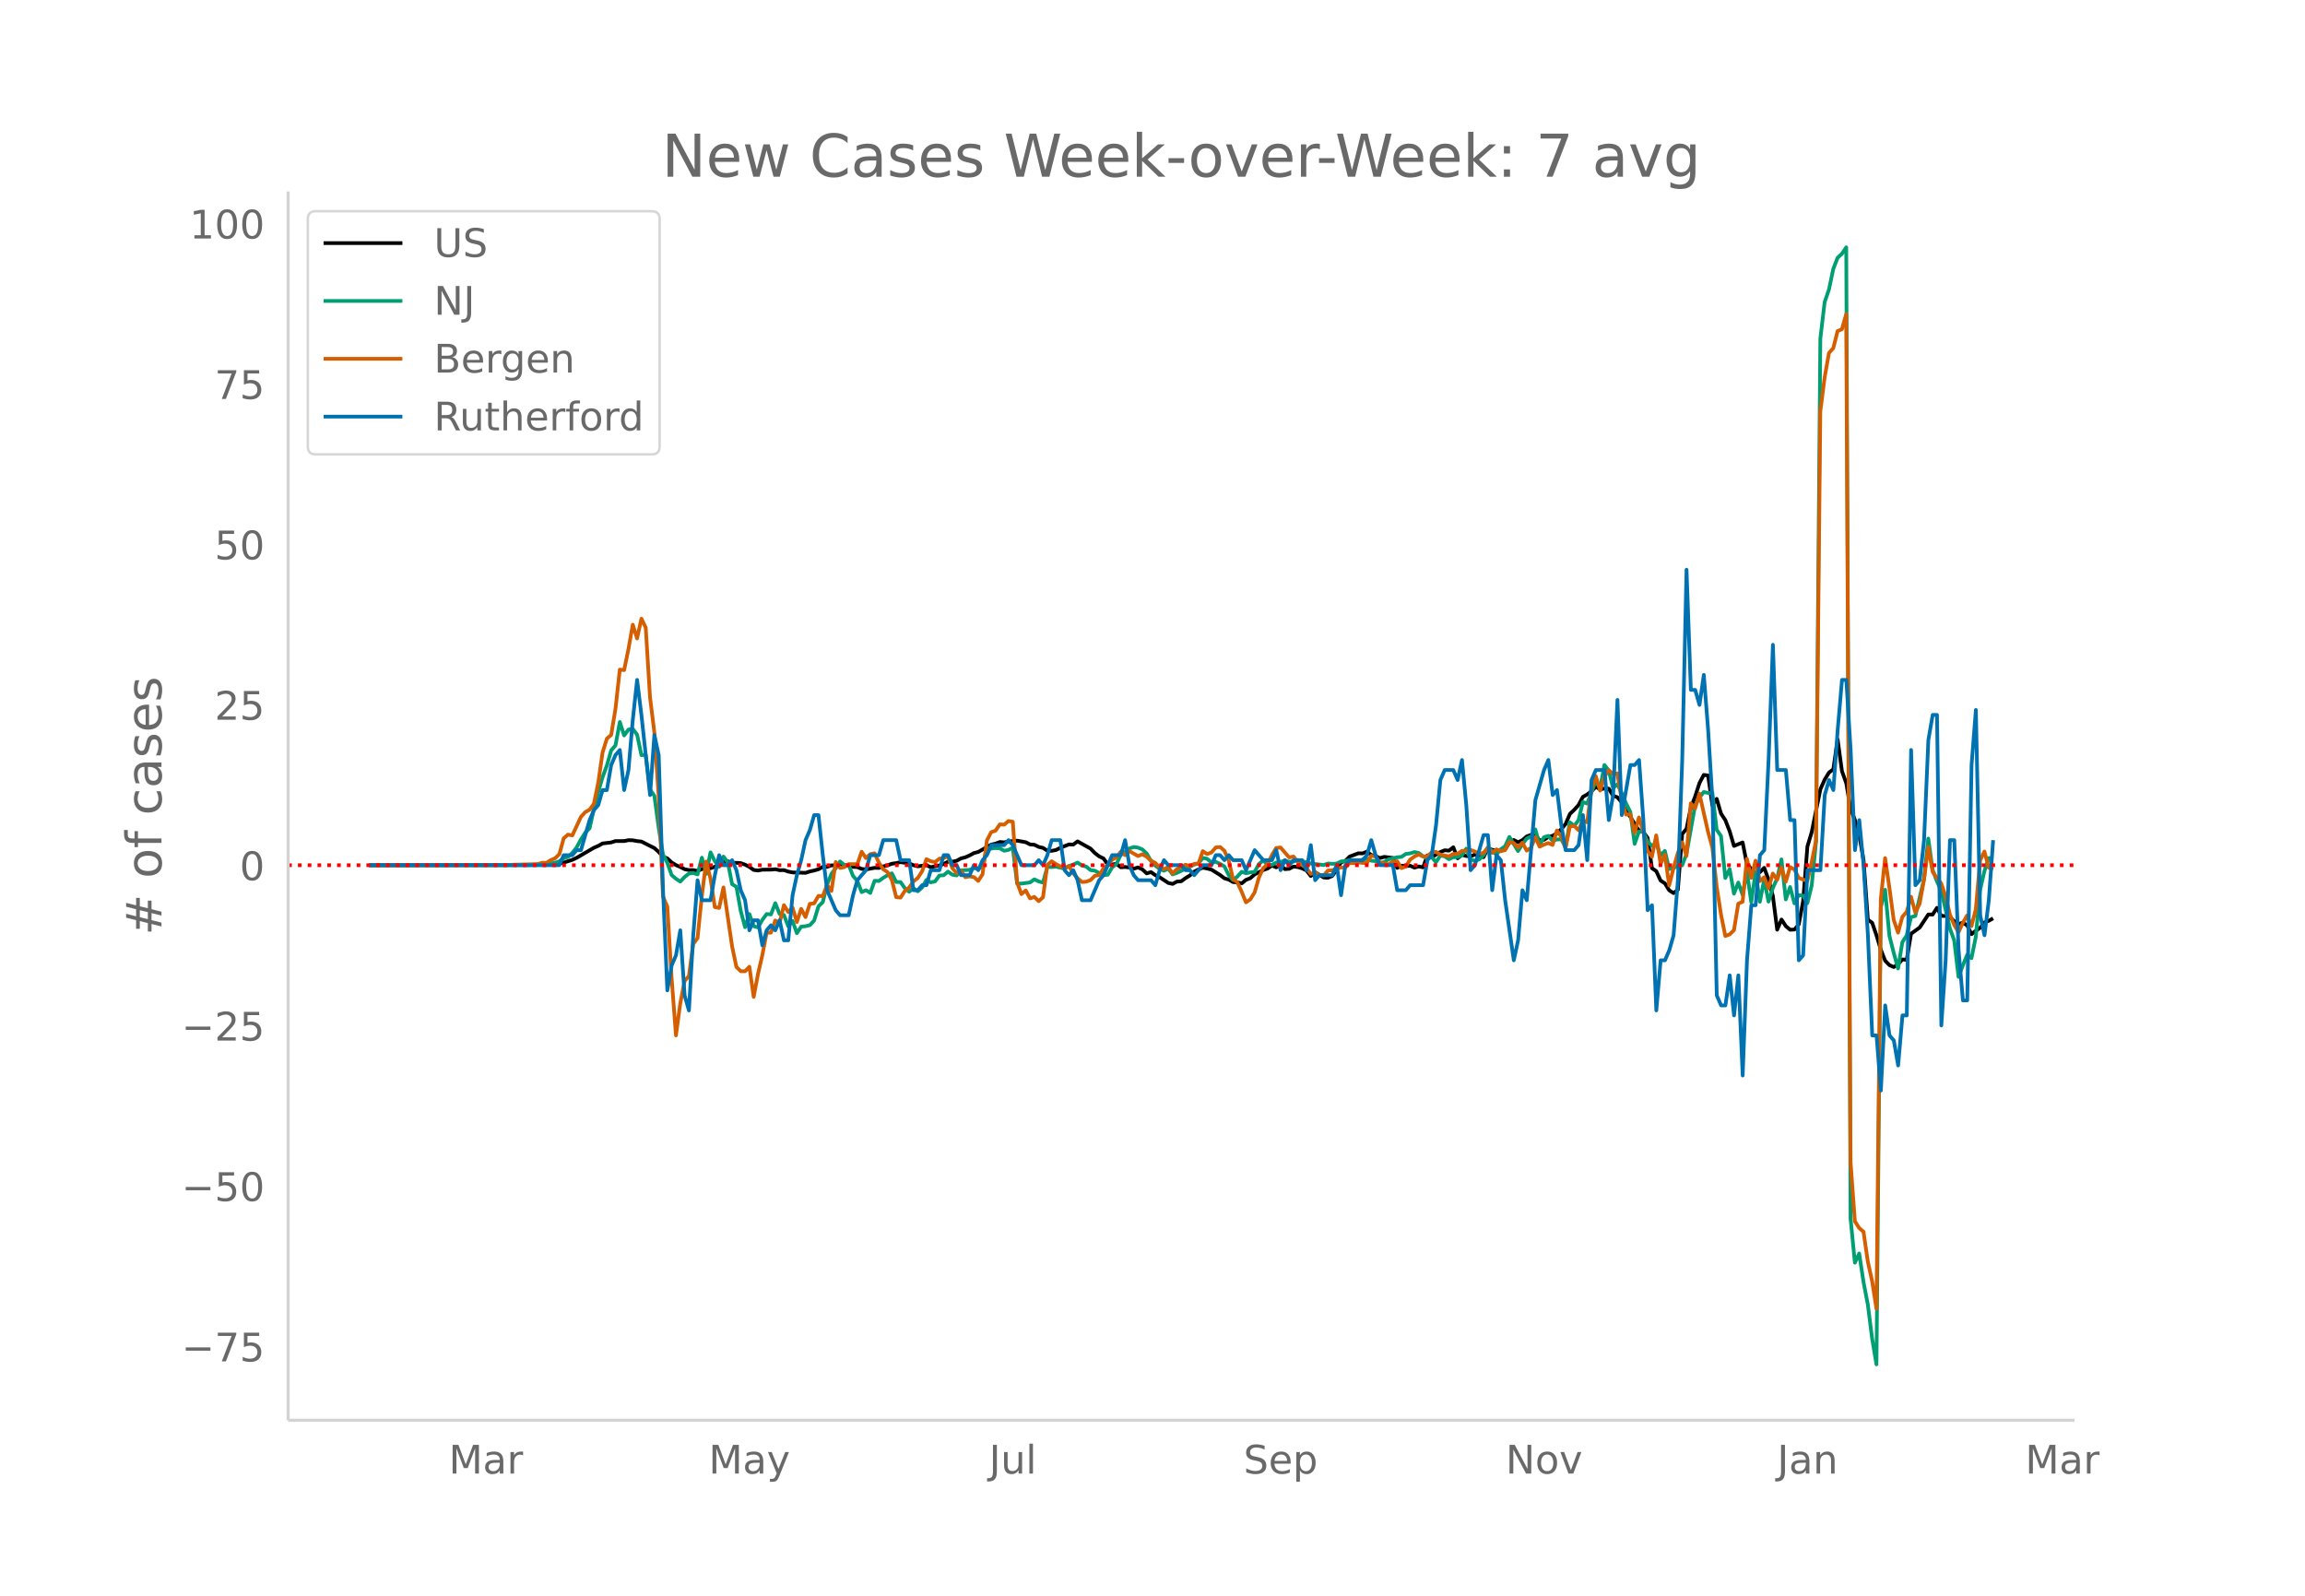 <svg height="864" viewBox="0 0 936 648" width="1248" xmlns="http://www.w3.org/2000/svg" xmlns:xlink="http://www.w3.org/1999/xlink"><defs><style>*{stroke-linecap:butt;stroke-linejoin:round}</style></defs><g id="figure_1"><path d="M0 648h936V0H0z" fill="#fff" id="patch_1"/><g id="axes_1"><path d="M117 576.72h725.4V77.76H117z" fill="none" id="patch_2"/><path clip-path="url(#p00b67e7c0d)" d="M149.973 351.328l64.893-.113 8.77-.24 1.753-.1 1.754-.226 1.754-.374 3.508-1.12 1.753-.823 7.016-4.087 1.754-.754 1.754-.987 3.507-.414 1.754-.571 3.508.015 1.754-.372 1.754.059 1.754.326 1.753.18 3.508 1.775 1.754.878 1.754 1.569 1.754 1.974 1.754.632 1.754 1.655 1.753 1.075 1.754.757 1.754.915 1.754.354 1.754-.007 1.754.379 1.754-.769 1.753-.28 1.754-.066 1.754-.595 1.754-.816 1.754-1.059 1.754-.364 1.754.66 1.754-.035 1.753.122 1.754.633 1.754.908 1.754 1.24 1.754.227 1.754-.336 3.507-.017 1.754-.174 1.754.402 1.754-.037 1.754.593 1.754.352 5.261.161 1.754-.557 1.754-.385 1.754-.513 1.754-.97 1.754-.009 1.754-.6 1.754-.032 3.507.137 1.754-.263 1.754.786 1.754.086 1.754.71 1.754.225 3.507-.647 1.754.047 1.754-.627 1.754-.45 1.754-.632 1.754-.264 1.754-.387 3.507.525 1.754.736 1.754.44 3.508-.465 1.754.837 1.753-.42 1.754-.287 1.754-.635 1.754-.915 1.754.007 1.754-.371 1.754-.97 1.754-.44 1.753-.764 1.754-.957 1.754-.464 5.262-2.964 1.754-.407 1.754-.667 1.753.15 1.754-.358 3.508-.331 3.508.638 1.754.893 1.753.137 1.754.866 1.754.398 1.754 1.14 1.754.063 1.754-.341 1.754-.883 3.507-1.39 1.754.068 1.754-1.3 5.262 2.94 1.754 1.807 1.753 1.343 1.754.85 1.754 2.435 1.754.011 1.754-.294 1.754 1.42 1.754-.11 1.754.208 1.753.494 1.754-.524 1.754.798 1.754 1.619 1.754-.526 1.754 1.247 1.754.84 3.507 2.322 1.754.396 1.754-.948 1.754-.126 1.754-1.29 1.754-1.064 1.754-1.544 1.753-.905 1.754-.71 1.754.33 1.754.458 3.508 2.185 1.754 1.34 1.754.52 1.753.994 1.754.139 1.754.392 1.754-1.42 1.754-.69 1.754-1.539 3.508-1.769 1.753-.6 1.754-1.237 1.754.771 1.754-1.011 1.754 1.722 1.754-.137 1.754-.908 1.753.22 1.754.514 1.754.84 1.754 2.264 1.754-1.56 3.508 2.176 1.754.09 1.753-.768 1.754-2.613 1.754-2.879 1.754-.572 1.754-1.768 3.508-1.328 1.753.038 1.754-.72 1.754 1.373 1.754.414 1.754.835 1.754-.497 3.508.442 1.753 4.043 1.754-.922 1.754.201 1.754-.15 1.754.76 1.754-.476 1.754.36 1.754-4.836 1.753.81 1.754-1.186 1.754-.992 1.754-.724 1.754.138 1.754-1.356 1.754 4.474 1.753-1.403 1.754.468 1.754.113 1.754-.694 1.754.312 1.754.751 1.754-3.608 1.754.604 1.753.278 1.754-.091 1.754-.378 1.754-2.802 1.754-.99 1.754.933 1.754-.861 1.753-1.504 1.754-.653 1.754.03 1.754 2.29 1.754-.3 1.754-1.156 1.754-.48 1.754-.97 1.753-1.718 1.754-2.085 1.754-4.093 1.754-1.672 1.754-1.933 1.754-3.324 1.754-.976 1.754-1.32 1.753-1.782 1.754.978 1.754-.29 1.754.036 1.754 2.885 1.754.614 1.754 2.09 1.753 3.549 1.754 2.29 1.754 2.962 1.754 2.616 1.754.624 1.754 2.383 1.754 12.304 1.754 1.178 1.753 3.823 1.754 1.147 1.754 2.816 1.754 1.15 1.754-1.377 1.754-22.625 1.754-2.098 1.753-8.543 1.754-4.559 1.754-5.47 1.754-3.332 1.754.229 1.754 12.181 1.754-2.685 1.754 5.985 1.753 2.678 1.754 4.494 1.754 5.958 3.508-1.421 1.754 8.905 3.508 3.59 1.753-.414 1.754-1.77 1.754 4.828 1.754 6.587 1.754 13.712 1.754-4.133 1.754 2.674 1.753 1.478 1.754-.084 1.754-2.097 1.754-9.341 1.754-22.29 1.754-5.85 3.508-17.372 1.753-3.913 1.754-2.892 1.754-1.334 1.754-12.143 1.754 12.904 1.754 4.934 1.754 10.424 1.753 4.453 1.754 6.032 1.754 10.311 1.754 24.162 1.754 1.272 1.754 5.113 1.754 5.815 1.754 4.457 1.753 1.81 1.754.77 1.754-1.19 1.754-1.9 1.754.157 1.754-10.588 3.508-2.529 3.507-5.295 1.754.036 1.754-2.732 1.754 3.279 1.754.03 1.754.49 1.753 1.648 1.754 1.135 1.754-.585 1.754 1.154 1.754 3.54 1.754-1.394 1.754-1.188 1.754-2.175 1.753-.689 1.754-.973h0" fill="none" stroke="#000" stroke-linecap="round" stroke-width="1.5" id="line2d_1"/><path clip-path="url(#p00b67e7c0d)" d="M149.973 351.328l66.647-.105 5.261-.255 3.508-.637 1.754-.604 1.754-1.244 1.754-.507 1.754-1.635 1.753-2.238 1.754-3.264 1.754-2.728 1.754-1.748 1.754-7.811 1.754-6.907 1.754-6.05 1.753-4.732 1.754-6.152 1.754-2.054 1.754-9.487 1.754 5.469 1.754-2.38 1.754-.298 1.754 2.367 1.753 8.319 1.754-.155 1.754 14.123 1.754 2.54 1.754 12.99 1.754 10.88 1.754 3.356 1.754 4.97 1.753 1.475 1.754 1.161 1.754-1.852 1.754-1.396 1.754-.234 1.754.57 1.754-6.798 1.753 6.592 1.754-8.746 1.754 3.604 1.754 2.23 1.754-4.124 1.754 2.297 1.754 8.909 1.754 1.064 1.753 9.815 1.754 6.592 1.754-5.339 1.754 4.92 1.754.511 1.754-3.06 1.754-2.384 1.753.172 1.754-4.58 1.754 4.4 1.754.402 1.754 4.577 1.754-2.15 1.754 4.953 1.754-2.644 1.753-.176 1.754-.423 1.754-1.882 1.754-5.775 1.754-1.693 1.754-7.132 1.754-4.396 1.754-2.222 1.753-2.782 1.754 1.475 1.754-.03 1.754 4.439 1.754 2.003 1.754 4.572 1.754-.776 1.753 1.107 1.754-4.937 1.754.076 1.754-1.266 1.754-1.077 1.754-.758 1.754 3.516 1.754.02 1.753 2.456 1.754 1.48 1.754-1.362 1.754 1.186 1.754-1.543 1.754-3.071 1.754.984 1.753-.381 1.754-2.393 1.754-.121 1.754-1.476 1.754 1.258 1.754.31 1.754-2.091 3.507-.168 1.754-.679 1.754.117 1.754-.645 1.754-7.627 1.754.176 1.754-.226 1.754.13 1.753.98 1.754-.335 1.754-.93 1.754 14.592 1.754.004 3.508-.461 1.753-1.266 1.754.855 1.754.47 1.754-6.408 1.754.109 1.754-.16 3.508.814 1.753-1.065 1.754-.616 1.754-.8 1.754 1.173 1.754.453 1.754 1.425 1.754.247 1.753.947 1.754.809 1.754-.113 1.754-3 1.754-1.334 1.754-3.796 3.508-2.527 1.753-.612 1.754.239 1.754.737 1.754 1.651 1.754 3.018 1.754 1.902 1.754 1.329 1.754.762 1.753-.871 1.754 2.355 1.754-.6 7.016-3.377 1.753-.47 1.754-2.262 1.754.373 1.754 1.483 1.754-.251 1.754.842 1.754 1.023 1.754 3.511 1.753 2.054 1.754-1.43 1.754-1.952 1.754.59 1.754-.351 1.754-.197 1.754-3.198 1.754-1.458 1.753 1.806 1.754-.033 1.754-.885 1.754-.238 1.754-.65 1.754.57 1.754-.096 1.753-.654 5.262 1.446 5.262.595 1.754-.62 1.753.142 1.754-.08 1.754-.888 1.754-.168 1.754-.415 1.754.05 1.754.47 1.753-.712 1.754-.235 1.754.708 1.754.18 1.754.629 1.754-.201 1.754-1.161 3.507-.83 1.754-.167 1.754-1.182 1.754-.23 1.754-.55 1.754.386 1.754 1.328 1.754.901 1.753-.599 1.754 2.091 1.754-2.657 1.754.281 1.754 1.173 1.754-.825 1.754-.025 1.753-.78 1.754-2.636 1.754 4.237 1.754.754 1.754-.64 1.754-1.673 1.754-3.206 3.507 2.925 1.754-2.17 1.754-1.216 1.754-3.792 3.508 5.737 1.754-2.762 1.753-2.3 1.754-.826 1.754-2.917 1.754 6.374 1.754-3.185 1.754-.536 1.754 2.02 1.754-.558 1.753-.1 1.754 3.126 1.754-9.995 1.754 1.442 1.754-2.255 1.754-7.442 1.754.632 3.507-9.09 1.754 2.884 1.754-9.45 1.754 2.217 1.754 7.14 1.754-1.537 1.754 3.52 1.753 4.22 1.754 3.5 1.754 12.97 1.754-5.034h1.754l1.754 4.124 1.754 1.672 1.754-1.006 1.753 4.958 1.754-1.848 1.754 7.346 1.754-.343 1.754-1.002 1.754-.122 1.754-4.605 3.507-19.734 1.754-3.202 1.754-2.259 1.754.352 1.754-.029 1.754 15.007 1.754 2.54 1.753 17.043 1.754-3.612 1.754 9.974 1.754-4.518 1.754 4.995 1.754-9.466 1.754 12.425 1.754-12.14 1.753 11.993 1.754-8.997 1.754 8.926 1.754-5.507 1.754-3.847 1.754-7.782 1.754 16.243 1.753-5.028 1.754 6.633 1.754-3.356 1.754.239 1.754 3.03 1.754-7.142 1.754-17.621 1.754-204.401 1.753-14.89 1.754-5.133 1.754-8.344 1.754-4.522 1.754-1.626 1.754-2.623 1.754 394.356 1.753 17.957 1.754-3.738 1.754 11.608 1.754 9.12 1.754 13.879 1.754 10.418 1.754-185.526 1.754-7.204 1.753 18.712 1.754 6.944 1.754 6.323 1.754-10.732 1.754-2.707 1.754-7.434 1.754-.453 3.507-14.885 1.754-16.558 1.754 12.669 1.754 4.693 1.754 3.847 3.508 15.275 1.753 4.84 1.754 14.852 1.754-4.651 1.754-4.308 1.754 1.366 1.754-8.604 1.754-19.1 1.754-7.645 1.753-5.288 1.754-.046h0" fill="none" stroke="#009e73" stroke-linecap="round" stroke-width="1.5" id="line2d_2"/><path clip-path="url(#p00b67e7c0d)" d="M149.973 351.328l54.37-.08 14.03-.36 1.754-.558 1.754.04 1.754-1.078 1.754-.759 1.754-1.677 1.754-6.428 1.754-1.518 1.754.32 3.507-7.547 1.754-1.916 1.754-.959 1.754-2.435 1.754-8.505 1.754-12.258 1.753-5.67 1.754-1.518 1.754-10.62 1.754-15.892 1.754.2 1.754-8.545 1.754-9.903 1.754 5.59 1.753-8.025 1.754 3.633 1.754 28.39 1.754 14.134 1.754 25.954 1.754 40.767 1.754 4.033 1.754 29.108 1.753 23.199 1.754-12.977 1.754-9.104 1.754-2.036 1.754-13.017 1.754-2.356 1.754-17.21 1.753-13.894 1.754 6.907 1.754 11.58 1.754.36 1.754-8.346 3.508 23.957 1.754 8.345 1.753 1.717 1.754.04 1.754-1.837 1.754 12.219 1.754-9.304 1.754-7.626 1.754-9.144h1.753l1.754-4.951 1.754 1.038 1.754-7.267 1.754 2.795 1.754-1.757 1.754 5.83 1.754-5.35 1.753 3.353 1.754-5.39 1.754-.2 1.754-3.034 1.754.12 1.754-4.592 1.754 2.475 1.754-11.739 1.753 2.396 1.754-.32 1.754-1.237 3.508.04 1.754-5.071 1.754 2.595 1.753-1.597 1.754-.36 1.754 3.834 1.754 2.635 1.754 1.198 1.754 3.234 1.754 6.908 1.754.2 1.753-2.716 1.754-1.357 1.754-2.516 1.754-1.397 1.754-2.715 1.754-4.912 1.754.839 1.753.32 1.754-1.358 1.754-.32 1.754-.559 1.754 4.712 1.754 2.036 1.754-.998 1.754 2.635 1.753-.319 1.754.28 1.754 1.557 1.754-2.715 1.754-13.696 1.754-3.394 1.754-.599 1.754-2.555 1.753.12 1.754-1.478 1.754.28 1.754 24.676 1.754 4.711 1.754-1.477 1.754 3.234 1.753-.599 1.754 1.717 1.754-1.597 1.754-13.137 1.754-1.477 1.754 1.158 1.754.918 1.754.759 1.753-.879 1.754 2.955 1.754 1.997 1.754 1.517 1.754-.12 1.754-.639 1.754-1.757 1.753-.28 1.754-2.634 1.754-1.518 1.754-2.116 1.754-.958 1.754-2.236 1.754 1.357 1.754-1.637 3.507 1.997 1.754-.719 1.754.998 1.754 1.597 1.754.919 1.754 1.876 1.754.64 1.753-.88 1.754 2.636 1.754-1.717 3.508-1.837 1.754.56 1.754-.879 1.753-.08 1.754-5.11 1.754 1.197 1.754-.639 1.754-2.036 1.754-.2 1.754 1.518 1.754 3.913 1.753 7.586 1.754 1.318 1.754 3.873 1.754 4.272 1.754-1.198 1.754-2.835 1.754-6.029 1.754-3.833 1.753-1.597 1.754-3.674 1.754-2.914 1.754-.2 3.508 4.033 1.754-.36 1.753 2.196 3.508 2.516 1.754 2.356 1.754-.64 1.754 1.039 1.754.2 1.754-1.997 1.753-.08 1.754-.638 1.754-.52 1.754.04 1.754-1.836 1.754.08 1.754-.36 1.753.24 1.754.04 1.754-2.955 1.754.32 1.754 2.555 1.754.24 1.754.399 1.754-1.118 1.753-.16 1.754 2.795 1.754-.639 1.754-2.795 1.754-1.278 1.754-.838 1.754.838 1.754-.12 1.753-1.557 1.754-.2 1.754 1.079 3.508.758 1.754-.998 1.754-.04 1.753-1.198 1.754-.12 1.754-.279 1.754.639 1.754.918 1.754-.359 1.754-2.036 1.754 2.036 1.753-1.437 1.754.758 1.754-.439 1.754-3.394 1.754.52 1.754 1.796 1.754-1.957 1.753 3.235 1.754-1.158 1.754-4.313 1.754 3.873 1.754-.838 1.754-.639 1.754.759 1.754-5.87 1.753 2.516 1.754 4.671 1.754-8.744 1.754-.36 1.754 1.797 1.754-3.913 1.754.72 1.754-13.377 1.753-5.39 1.754 5.91 1.754-5.67 1.754-2.596 1.754 1.437 1.754-.2 1.754 10.741 1.753 5.99 1.754-.12 1.754 7.586 1.754-6.308 1.754 5.79 1.754 7.825 1.754 2.396 1.754-8.704 1.753 11.54 1.754-3.754 1.754 12.537 1.754-6.987 1.754-6.19 1.754-4.391 1.754 5.59 1.753-21.362 1.754 2.116 1.754-6.07 3.508 15.533 1.754 6.389 1.754 15.812 1.754 11.38 1.753 8.704 1.754-.64 1.754-1.716 1.754-10.78 1.754-.76 1.754-17.448 1.754 7.746 1.754-6.988 1.753 8.266 1.754-1.518 1.754 4.472 1.754-5.989 1.754 2.516 1.754-4.912 1.754 5.71 1.753-5.95 1.754.999 1.754 3.394 1.754.679 1.754.479 1.754-7.587 1.754-8.704 1.754-174.25 1.753-13.815 1.754-9.942 1.754-1.956 1.754-6.948 1.754-.719 1.754-6.189 1.754 344.266 1.753 24.117 1.754 2.755 1.754 1.518 1.754 12.098 1.754 7.986 1.754 11.18 1.754-166.344 1.754-16.65 1.753 12.099 1.754 13.016 1.754 5.151 1.754-6.428 1.754-2.037 1.754-6.109 1.754 6.389 1.754-3.554 1.753-9.663 1.754-13.416 1.754 10.062 1.754 2.596 1.754 2.196 1.754 5.15 1.754 7.387 1.753 4.273 1.754 2.955 1.754-3.794 1.754-2.994 1.754 4.312 1.754-6.748 1.754-19.885 1.754-3.633 1.753 6.508 1.754.839h0" fill="none" stroke="#d55e00" stroke-linecap="round" stroke-width="1.5" id="line2d_3"/><path clip-path="url(#p00b67e7c0d)" d="M149.973 351.328h77.17l1.754-4.067h3.508l1.753-2.034h1.754l3.508-12.202 1.754-4.067 1.754-2.034 1.754-6.1h1.753l1.754-10.169 1.754-4.067 1.754-2.034 1.754 16.27 1.754-8.135 1.754-20.336 1.754-16.27 1.753 14.236 3.508 32.538 1.754-24.404 1.754 8.135 1.754 54.908 1.754 40.673 1.754-10.168 1.753-4.067 1.754-10.169 1.754 26.438 1.754 6.1 1.754-30.504 1.754-22.37 1.754 8.135h3.507l1.754-10.169 1.754-8.134 1.754 4.067h1.754l1.754-2.034 1.754 4.068 1.753 8.134 1.754 4.068 1.754 12.201 1.754-4.067h1.754l1.754 10.168 1.754-6.1 1.753-2.034 1.754 2.033 1.754-4.067 1.754 8.135h1.754l1.754-18.303 1.754-8.135 1.754-6.1 1.753-8.135 1.754-4.067 1.754-6.101h1.754l1.754 16.269 1.754 14.235 3.508 8.135 1.753 2.033h3.508l1.754-8.134 1.754-6.101 3.508-4.067 1.753-6.101h3.508l1.754-6.101h5.262l1.754 8.134h3.507l1.754 12.202h1.754l1.754-2.033h1.754l1.754-6.101h3.507l1.754-6.101h1.754l1.754 4.067h1.754l1.754 4.067h3.507l1.754-4.067 1.754 2.034 1.754-4.068 1.754-2.033 1.754-4.067h5.261l1.754-2.034 1.754 2.034 3.508 8.134h5.261l1.754-2.034 1.754 2.034 1.754-4.067 1.754-6.101h3.508l1.754 12.202 1.753 2.033 1.754-2.033 1.754 4.067 1.754 8.135h3.508l3.507-8.135 1.754-2.034 3.508-8.134h3.508l1.754-6.101 1.754 10.168 1.753 4.067 1.754 2.034h5.262l1.754 2.034 1.754-6.101 1.754-4.068 1.753 2.034h5.262l1.754 2.034h1.754l1.754 2.033 3.507-4.067h3.508l1.754-4.067h1.754l1.754 2.033 1.754-2.033 1.753 2.033h3.508l1.754 4.068 3.508-8.135 3.508 4.067h3.507l1.754-4.067 1.754 8.135 1.754-4.068 1.754 2.034 1.754-2.034h3.507l1.754 4.068 1.754-10.168 1.754 14.235 1.754-2.034h5.261l1.754-4.067 1.754 12.202 1.754-12.202 1.754-2.034h5.261l1.754-2.033 1.754-6.101 1.754 6.1 1.754 4.068h5.262l1.753 10.168h3.508l1.754-2.033h5.262l1.754-10.169 1.753-2.033 1.754-12.202 1.754-18.303 1.754-4.067h3.508l1.754 4.067 1.753-8.134 1.754 18.302 1.754 26.438 1.754-2.034 3.508-12.202h1.754l1.754 22.37 1.753-14.235 1.754 2.033 1.754 16.27 3.508 24.403 1.754-8.134 1.754-20.337 1.753 4.068 3.508-40.673 3.508-12.202 1.754-4.067 1.754 14.235 1.754-2.034 1.753 14.236 1.754 10.168h3.508l1.754-2.033 1.754-12.202 1.754 18.302 1.754-32.538 1.753-4.067h3.508l1.754 20.336 1.754-10.168 1.754-38.639 1.754 46.774 3.507-20.337h1.754l1.754-2.033 1.754 24.403 1.754 36.606 1.754-2.034 1.754 42.707 1.753-20.337h1.754l1.754-4.067 1.754-6.101 1.754-22.37 1.754-48.807 1.754-77.279 1.753 48.808h1.754l1.754 6.1 1.754-12.201 1.754 22.37 1.754 28.47 1.754 79.313 1.754 4.067h1.753l1.754-12.202 1.754 16.27 1.754-16.27 1.754 40.673 1.754-46.774 1.754-22.37h1.754l1.753-20.336 1.754-2.034 1.754-36.605 1.754-46.774 1.754 50.84h3.508l1.753 20.337h1.754l1.754 56.942 1.754-2.033 1.754-34.572h5.262l1.753-30.505 1.754-6.1 1.754 4.066 1.754-24.403 1.754-20.337h1.754l1.754 28.471 1.753 40.673 1.754-12.202 1.754 18.303 1.754 28.471 1.754 40.673h1.754l1.754 22.37 1.754-34.572 1.753 12.202 1.754 2.033 1.754 10.169 1.754-20.337h1.754l1.754-107.783 1.754 54.909 1.754-2.034 1.753-16.27 1.754-40.672 1.754-10.168h1.754l1.754 126.086 1.754-26.438 1.754-48.807h1.753l1.754 44.74 1.754 20.336h1.754l1.754-95.58 1.754-22.37 1.754 83.378 1.754 8.135 1.753-14.235 1.754-24.404h0" fill="none" stroke="#0072b2" stroke-linecap="round" stroke-width="1.5" id="line2d_4"/><path clip-path="url(#p00b67e7c0d)" d="M117 351.328h725.4" fill="none" stroke="red" stroke-dasharray="1.5,2.475" stroke-width="1.5" id="line2d_5"/><path d="M117 576.72V77.76" fill="none" stroke="#d3d3d3" stroke-linecap="square" stroke-width="1.25" id="patch_3"/><path d="M117 576.72h725.4" fill="none" stroke="#d3d3d3" stroke-linecap="square" stroke-width="1.25" id="patch_4"/><g id="matplotlib.axis_1"><g id="xtick_1"><g transform="matrix(.16 0 0 -.16 182.233 598.378)" fill="#696969" id="text_1"><defs><path d="M9.813 72.906h14.703l18.593-49.61 18.703 49.61h14.704V0H66.89v64.016l-18.797-50h-9.907l-18.796 50V0H9.813z" id="DejaVuSans-77"/><path d="M34.281 27.484q-10.89 0-15.093-2.484-4.204-2.484-4.204-8.5 0-4.781 3.157-7.594 3.156-2.797 8.562-2.797 7.485 0 12 5.297 4.516 5.297 4.516 14.078v2zm17.922 3.72V0H43.22v8.297Q40.14 3.328 35.547.953q-4.594-2.375-11.234-2.375-8.391 0-13.36 4.719Q6 8.016 6 15.922q0 9.219 6.172 13.906 6.187 4.688 18.437 4.688h12.61v.89q0 6.203-4.078 9.594-4.078 3.39-11.453 3.39-4.688 0-9.141-1.124-4.438-1.125-8.531-3.375v8.312q4.921 1.906 9.562 2.844 4.64.953 9.031.953 11.875 0 17.735-6.156 5.86-6.14 5.86-18.64z" id="DejaVuSans-97"/><path d="M41.11 46.297q-1.516.875-3.297 1.281Q36.03 48 33.89 48q-7.625 0-11.703-4.953-4.079-4.953-4.079-14.234V0H9.08v54.688h9.03v-8.5q2.844 4.984 7.375 7.39Q30.031 56 36.531 56q.922 0 2.047-.125 1.125-.11 2.484-.36z" id="DejaVuSans-114"/></defs><use xlink:href="#DejaVuSans-77"/><use x="86.279" xlink:href="#DejaVuSans-97"/><use x="147.559" xlink:href="#DejaVuSans-114"/></g></g><g id="xtick_2"><g transform="matrix(.16 0 0 -.16 287.773 598.378)" fill="#696969" id="text_2"><defs><path d="M32.172-5.078q-3.797-9.766-7.422-12.735-3.61-2.984-9.656-2.984H7.906v7.516h5.282q3.703 0 5.75 1.765Q21-9.766 23.483-3.219l1.61 4.094-22.11 53.813H12.5l17.094-42.766 17.093 42.766h9.516z" id="DejaVuSans-121"/></defs><use xlink:href="#DejaVuSans-77"/><use x="86.279" xlink:href="#DejaVuSans-97"/><use x="147.559" xlink:href="#DejaVuSans-121"/></g></g><g id="xtick_3"><g transform="matrix(.16 0 0 -.16 401.647 598.378)" fill="#696969" id="text_3"><defs><path d="M9.813 72.906h9.859V5.078q0-13.187-5-19.14-5-5.954-16.094-5.954h-3.75v8.297h3.078q6.531 0 9.219 3.672Q9.813-4.39 9.813 5.078z" id="DejaVuSans-74"/><path d="M8.5 21.578v33.11h8.984V21.922q0-7.766 3.016-11.656 3.031-3.875 9.094-3.875 7.265 0 11.484 4.64 4.234 4.64 4.234 12.656v31h8.985V0h-8.984v8.406Q42.047 3.422 37.718 1q-4.313-2.422-10.032-2.422-9.421 0-14.312 5.86Q8.5 10.296 8.5 21.578zM31.11 56z" id="DejaVuSans-117"/><path d="M9.422 75.984h8.984V0H9.422z" id="DejaVuSans-108"/></defs><use xlink:href="#DejaVuSans-74"/><use x="29.492" xlink:href="#DejaVuSans-117"/><use x="92.871" xlink:href="#DejaVuSans-108"/></g></g><g id="xtick_4"><g transform="matrix(.16 0 0 -.16 504.959 598.378)" fill="#696969" id="text_4"><defs><path d="M53.516 70.516V60.89q-5.61 2.687-10.594 4-4.984 1.328-9.625 1.328-8.047 0-12.422-3.125t-4.375-8.89q0-4.845 2.906-7.313 2.907-2.453 11.016-3.97l5.953-1.218q11.031-2.11 16.281-7.406 5.25-5.297 5.25-14.172 0-10.61-7.11-16.078-7.093-5.469-20.812-5.469-5.172 0-11.015 1.172Q13.14.922 6.89 3.219v10.156q6-3.36 11.765-5.078 5.766-1.703 11.328-1.703 8.438 0 13.032 3.312 4.593 3.328 4.593 9.485 0 5.359-3.297 8.39-3.296 3.032-10.812 4.547L27.484 33.5q-11.03 2.188-15.968 6.875-4.922 4.688-4.922 13.047 0 9.672 6.812 15.234 6.813 5.563 18.766 5.563 5.14 0 10.453-.938 5.328-.922 10.89-2.765z" id="DejaVuSans-83"/><path d="M56.203 29.594v-4.39H14.891q.593-9.282 5.593-14.142 5-4.859 13.938-4.859 5.172 0 10.031 1.266 4.86 1.265 9.656 3.812v-8.5Q49.266.734 44.187-.344 39.11-1.422 33.892-1.422q-13.094 0-20.735 7.61-7.64 7.625-7.64 20.625 0 13.421 7.25 21.296Q20.016 56 32.328 56q11.031 0 17.453-7.11 6.422-7.093 6.422-19.296zm-8.984 2.64q-.094 7.36-4.125 11.75-4.032 4.407-10.672 4.407-7.516 0-12.031-4.25-4.516-4.25-5.203-11.97z" id="DejaVuSans-101"/><path d="M18.11 8.203v-29H9.077v75.484h9.031v-8.296q2.844 4.875 7.157 7.234Q29.594 56 35.594 56q9.968 0 16.187-7.906 6.235-7.907 6.235-20.797T51.78 6.484q-6.218-7.906-16.187-7.906-6 0-10.328 2.375-4.313 2.375-7.157 7.25zm30.578 19.094q0 9.906-4.079 15.547-4.078 5.64-11.203 5.64-7.14 0-11.218-5.64-4.079-5.64-4.079-15.547 0-9.906 4.078-15.547 4.079-5.64 11.22-5.64 7.124 0 11.202 5.64t4.078 15.547z" id="DejaVuSans-112"/></defs><use xlink:href="#DejaVuSans-83"/><use x="63.477" xlink:href="#DejaVuSans-101"/><use x="125" xlink:href="#DejaVuSans-112"/></g></g><g id="xtick_5"><g transform="matrix(.16 0 0 -.16 611.41 598.378)" fill="#696969" id="text_5"><defs><path d="M9.813 72.906h13.28l32.329-60.984v60.984h9.562V0h-13.28L19.39 60.984V0H9.813z" id="DejaVuSans-78"/><path d="M30.61 48.39q-7.22 0-11.422-5.64-4.204-5.64-4.204-15.453 0-9.813 4.172-15.453 4.188-5.64 11.453-5.64 7.188 0 11.375 5.655 4.203 5.672 4.203 15.438 0 9.719-4.203 15.406-4.187 5.688-11.375 5.688zm0 7.61q11.718 0 18.406-7.625 6.703-7.61 6.703-21.078 0-13.422-6.703-21.078-6.688-7.64-18.407-7.64-11.765 0-18.437 7.64-6.656 7.656-6.656 21.078 0 13.469 6.656 21.078Q18.844 56 30.609 56z" id="DejaVuSans-111"/><path d="M2.984 54.688H12.5L29.594 8.797l17.093 45.89h9.516L35.687 0H23.485z" id="DejaVuSans-118"/></defs><use xlink:href="#DejaVuSans-78"/><use x="74.805" xlink:href="#DejaVuSans-111"/><use x="135.986" xlink:href="#DejaVuSans-118"/></g></g><g id="xtick_6"><g transform="matrix(.16 0 0 -.16 721.678 598.378)" fill="#696969" id="text_6"><defs><path d="M54.89 33.016V0h-8.984v32.719q0 7.765-3.031 11.61-3.031 3.858-9.078 3.858-7.281 0-11.484-4.64-4.204-4.625-4.204-12.64V0H9.08v54.688h9.03v-8.5q3.235 4.937 7.594 7.374Q30.078 56 35.797 56q9.422 0 14.25-5.828 4.844-5.828 4.844-17.156z" id="DejaVuSans-110"/></defs><use xlink:href="#DejaVuSans-74"/><use x="29.492" xlink:href="#DejaVuSans-97"/><use x="90.771" xlink:href="#DejaVuSans-110"/></g></g><g id="xtick_7"><g transform="matrix(.16 0 0 -.16 822.395 598.378)" fill="#696969" id="text_7"><use xlink:href="#DejaVuSans-77"/><use x="86.279" xlink:href="#DejaVuSans-97"/><use x="147.559" xlink:href="#DejaVuSans-114"/></g></g></g><g id="matplotlib.axis_2"><g id="ytick_1"><g transform="matrix(.16 0 0 -.16 73.733 552.82)" fill="#696969" id="text_8"><defs><path d="M10.594 35.5h62.593v-8.297H10.594z" id="DejaVuSans-8722"/><path d="M8.203 72.906h46.875v-4.203L28.61 0H18.312L43.22 64.594H8.203z" id="DejaVuSans-55"/><path d="M10.797 72.906h38.719v-8.312H19.828v-17.86q2.14.735 4.281 1.094 2.157.36 4.313.36 12.203 0 19.328-6.688 7.14-6.688 7.14-18.11 0-11.765-7.328-18.296-7.328-6.516-20.656-6.516-4.593 0-9.36.781-4.75.782-9.827 2.344v9.922q4.39-2.39 9.078-3.563 4.687-1.171 9.906-1.171 8.453 0 13.375 4.437 4.938 4.438 4.938 12.063 0 7.609-4.938 12.047-4.922 4.453-13.375 4.453-3.953 0-7.89-.875-3.922-.875-8.016-2.735z" id="DejaVuSans-53"/></defs><use xlink:href="#DejaVuSans-8722"/><use x="83.789" xlink:href="#DejaVuSans-55"/><use x="147.412" xlink:href="#DejaVuSans-53"/></g></g><g id="ytick_2"><g transform="matrix(.16 0 0 -.16 73.733 487.683)" fill="#696969" id="text_9"><defs><path d="M31.781 66.406q-7.61 0-11.453-7.5Q16.5 51.422 16.5 36.375q0-14.984 3.828-22.484 3.844-7.5 11.453-7.5 7.672 0 11.5 7.5 3.844 7.5 3.844 22.484 0 15.047-3.844 22.531-3.828 7.5-11.5 7.5zm0 7.813q12.266 0 18.735-9.703 6.468-9.688 6.468-28.141 0-18.406-6.468-28.11-6.47-9.687-18.735-9.687-12.25 0-18.718 9.688-6.47 9.703-6.47 28.109 0 18.453 6.47 28.14Q19.53 74.22 31.78 74.22z" id="DejaVuSans-48"/></defs><use xlink:href="#DejaVuSans-8722"/><use x="83.789" xlink:href="#DejaVuSans-53"/><use x="147.412" xlink:href="#DejaVuSans-48"/></g></g><g id="ytick_3"><g transform="matrix(.16 0 0 -.16 73.733 422.545)" fill="#696969" id="text_10"><defs><path d="M19.188 8.297h34.421V0H7.33v8.297q5.609 5.812 15.296 15.594 9.703 9.797 12.188 12.64 4.734 5.313 6.609 9 1.89 3.688 1.89 7.25 0 5.813-4.078 9.469-4.078 3.672-10.625 3.672-4.64 0-9.797-1.61-5.14-1.609-11-4.89v9.969Q13.767 71.78 18.938 73q5.188 1.219 9.485 1.219 11.328 0 18.062-5.672 6.735-5.656 6.735-15.125 0-4.5-1.688-8.531-1.672-4.016-6.125-9.485-1.218-1.422-7.765-8.187-6.532-6.766-18.453-18.922z" id="DejaVuSans-50"/></defs><use xlink:href="#DejaVuSans-8722"/><use x="83.789" xlink:href="#DejaVuSans-50"/><use x="147.412" xlink:href="#DejaVuSans-53"/></g></g><g id="ytick_4"><use xlink:href="#DejaVuSans-48" transform="matrix(.16 0 0 -.16 97.32 357.407)" fill="#696969" id="text_11"/></g><g id="ytick_5"><g transform="matrix(.16 0 0 -.16 87.14 292.269)" fill="#696969" id="text_12"><use xlink:href="#DejaVuSans-50"/><use x="63.623" xlink:href="#DejaVuSans-53"/></g></g><g id="ytick_6"><g transform="matrix(.16 0 0 -.16 87.14 227.13)" fill="#696969" id="text_13"><use xlink:href="#DejaVuSans-53"/><use x="63.623" xlink:href="#DejaVuSans-48"/></g></g><g id="ytick_7"><g transform="matrix(.16 0 0 -.16 87.14 161.993)" fill="#696969" id="text_14"><use xlink:href="#DejaVuSans-55"/><use x="63.623" xlink:href="#DejaVuSans-53"/></g></g><g id="ytick_8"><g transform="matrix(.16 0 0 -.16 76.96 96.855)" fill="#696969" id="text_15"><defs><path d="M12.406 8.297h16.11v55.625l-17.532-3.516v8.985l17.438 3.515h9.86V8.296H54.39V0H12.406z" id="DejaVuSans-49"/></defs><use xlink:href="#DejaVuSans-49"/><use x="63.623" xlink:href="#DejaVuSans-48"/><use x="127.246" xlink:href="#DejaVuSans-48"/></g></g><g transform="matrix(0 -.2 -.2 0 65.573 379.813)" fill="#696969" id="text_16"><defs><path d="M51.125 44H36.922l-4.11-16.313h14.313zm-7.328 27.781l-5.078-20.265h14.265L58.11 71.78h7.813L60.89 51.516h15.234V44h-17.14l-4-16.313h15.53V20.22H53.079L48 0h-7.813l5.032 20.219H30.906L25.875 0h-7.86l5.079 20.219H7.719v7.468h17.187L29 44H13.281v7.516h17.625l4.985 20.265z" id="DejaVuSans-35"/><path d="M37.11 75.984V68.5h-8.594q-4.828 0-6.72-1.953-1.874-1.953-1.874-7.031v-4.828h14.797v-6.985H19.922V0H10.89v47.703H2.297v6.984h8.594V58.5q0 9.125 4.25 13.297 4.25 4.187 13.468 4.187z" id="DejaVuSans-102"/><path d="M48.781 52.594v-8.407q-3.812 2.11-7.64 3.157-3.828 1.047-7.735 1.047-8.75 0-13.593-5.547-4.829-5.532-4.829-15.547 0-10.016 4.829-15.563 4.843-5.53 13.593-5.53 3.907 0 7.735 1.046 3.828 1.047 7.64 3.156V2.094Q45.016.344 40.984-.531q-4.015-.89-8.562-.89-12.36 0-19.64 7.765-7.266 7.765-7.266 20.953 0 13.375 7.343 21.031Q20.22 56 33.016 56q4.14 0 8.093-.86 3.953-.843 7.672-2.546z" id="DejaVuSans-99"/><path d="M44.281 53.078v-8.5q-3.797 1.953-7.906 2.922-4.094.984-8.5.984-6.688 0-10.031-2.047-3.344-2.046-3.344-6.156 0-3.125 2.39-4.906 2.391-1.781 9.626-3.39l3.078-.688q9.562-2.047 13.593-5.781 4.032-3.735 4.032-10.422 0-7.625-6.032-12.078-6.03-4.438-16.578-4.438-4.39 0-9.156.86Q10.688.296 5.422 2v9.281q4.984-2.594 9.812-3.89 4.829-1.282 9.579-1.282 6.343 0 9.75 2.172 3.421 2.172 3.421 6.125 0 3.656-2.468 5.61-2.453 1.953-10.813 3.765l-3.125.735q-8.344 1.75-12.062 5.39-3.704 3.64-3.704 9.985 0 7.718 5.47 11.906Q16.75 56 26.811 56q4.97 0 9.36-.734 4.406-.72 8.11-2.188z" id="DejaVuSans-115"/></defs><use xlink:href="#DejaVuSans-35"/><use x="83.789" xlink:href="#DejaVuSans-32"/><use x="115.576" xlink:href="#DejaVuSans-111"/><use x="176.758" xlink:href="#DejaVuSans-102"/><use x="211.963" xlink:href="#DejaVuSans-32"/><use x="243.75" xlink:href="#DejaVuSans-99"/><use x="298.73" xlink:href="#DejaVuSans-97"/><use x="360.01" xlink:href="#DejaVuSans-115"/><use x="412.109" xlink:href="#DejaVuSans-101"/><use x="473.633" xlink:href="#DejaVuSans-115"/></g></g><g transform="matrix(.24 0 0 -.24 268.746 71.76)" fill="#696969" id="text_17"><defs><path d="M4.203 54.688h8.985l11.234-42.672 11.172 42.672h10.593l11.235-42.672 11.187 42.672h8.985L63.28 0H52.688L40.922 44.828 29.109 0H18.5z" id="DejaVuSans-119"/><path d="M64.406 67.281v-10.39q-4.984 4.64-10.625 6.922-5.64 2.296-11.984 2.296-12.5 0-19.14-7.64-6.641-7.64-6.641-22.094 0-14.406 6.64-22.047 6.64-7.64 19.14-7.64 6.345 0 11.985 2.296 5.64 2.297 10.625 6.938V5.609Q59.234 2.094 53.437.33q-5.78-1.75-12.218-1.75-16.563 0-26.094 10.124-9.516 10.14-9.516 27.672 0 17.578 9.516 27.703 9.531 10.14 26.094 10.14 6.531 0 12.312-1.734 5.797-1.734 10.875-5.203z" id="DejaVuSans-67"/><path d="M3.328 72.906h9.953L28.61 11.281l15.282 61.625h11.093l15.328-61.625 15.282 61.625h10.015L77.297 0H64.89L49.516 63.281 33.984 0H21.578z" id="DejaVuSans-87"/><path d="M9.078 75.984h9.031V31.11l26.813 23.578H56.39l-29-25.578L57.625 0H45.906L18.11 26.703V0H9.08z" id="DejaVuSans-107"/><path d="M4.89 31.39h26.313v-8H4.891z" id="DejaVuSans-45"/><path d="M11.719 12.406h10.297V0H11.719zm0 39.297h10.297v-12.39H11.719z" id="DejaVuSans-58"/><path d="M45.406 27.984q0 9.766-4.031 15.125-4.016 5.375-11.297 5.375-7.219 0-11.25-5.375-4.031-5.359-4.031-15.125 0-9.718 4.031-15.093t11.25-5.375q7.281 0 11.297 5.375 4.031 5.375 4.031 15.093zm8.985-21.203q0-13.953-6.203-20.765Q42-20.797 29.203-20.797q-4.734 0-8.937.703-4.203.703-8.157 2.172v8.735q3.954-2.141 7.813-3.157 3.86-1.031 7.86-1.031 8.843 0 13.234 4.61 4.39 4.609 4.39 13.937v4.453q-2.781-4.844-7.125-7.234Q33.938 0 27.875 0 17.828 0 11.672 7.656q-6.156 7.672-6.156 20.328 0 12.688 6.156 20.344Q17.828 56 27.875 56q6.063 0 10.406-2.39 4.344-2.391 7.125-7.22v8.297h8.985z" id="DejaVuSans-103"/></defs><use xlink:href="#DejaVuSans-78"/><use x="74.805" xlink:href="#DejaVuSans-101"/><use x="136.328" xlink:href="#DejaVuSans-119"/><use x="218.115" xlink:href="#DejaVuSans-32"/><use x="249.902" xlink:href="#DejaVuSans-67"/><use x="319.727" xlink:href="#DejaVuSans-97"/><use x="381.006" xlink:href="#DejaVuSans-115"/><use x="433.105" xlink:href="#DejaVuSans-101"/><use x="494.629" xlink:href="#DejaVuSans-115"/><use x="546.729" xlink:href="#DejaVuSans-32"/><use x="578.516" xlink:href="#DejaVuSans-87"/><use x="671.518" xlink:href="#DejaVuSans-101"/><use x="733.041" xlink:href="#DejaVuSans-101"/><use x="794.564" xlink:href="#DejaVuSans-107"/><use x="852.475" xlink:href="#DejaVuSans-45"/><use x="890.434" xlink:href="#DejaVuSans-111"/><use x="951.615" xlink:href="#DejaVuSans-118"/><use x="1010.795" xlink:href="#DejaVuSans-101"/><use x="1072.318" xlink:href="#DejaVuSans-114"/><use x="1107.057" xlink:href="#DejaVuSans-45"/><use x="1139.141" xlink:href="#DejaVuSans-87"/><use x="1232.143" xlink:href="#DejaVuSans-101"/><use x="1293.666" xlink:href="#DejaVuSans-101"/><use x="1355.189" xlink:href="#DejaVuSans-107"/><use x="1413.1" xlink:href="#DejaVuSans-58"/><use x="1446.791" xlink:href="#DejaVuSans-32"/><use x="1478.578" xlink:href="#DejaVuSans-55"/><use x="1542.201" xlink:href="#DejaVuSans-32"/><use x="1573.988" xlink:href="#DejaVuSans-97"/><use x="1635.268" xlink:href="#DejaVuSans-118"/><use x="1694.447" xlink:href="#DejaVuSans-103"/></g><g id="legend_1"><path d="M128.2 184.5h136.45q3.2 0 3.2-3.2V88.96q0-3.2-3.2-3.2H128.2q-3.2 0-3.2 3.2v92.34q0 3.2 3.2 3.2z" fill="none" opacity=".8" stroke="#ccc" id="patch_5"/><path d="M131.4 98.718h32" fill="none" stroke="#000" stroke-linecap="round" stroke-width="1.5" id="line2d_6"/><g transform="matrix(.16 0 0 -.16 176.2 104.317)" fill="#696969" id="text_18"><defs><path d="M8.688 72.906h9.921V28.61q0-11.718 4.235-16.875 4.25-5.14 13.781-5.14 9.469 0 13.719 5.14 4.25 5.157 4.25 16.875v44.297H64.5V27.391q0-14.25-7.063-21.532-7.046-7.28-20.812-7.28-13.828 0-20.89 7.28-7.047 7.282-7.047 21.532z" id="DejaVuSans-85"/></defs><use xlink:href="#DejaVuSans-85"/><use x="73.193" xlink:href="#DejaVuSans-83"/></g><path d="M131.4 122.203h32" fill="none" stroke="#009e73" stroke-linecap="round" stroke-width="1.5" id="line2d_8"/><g transform="matrix(.16 0 0 -.16 176.2 127.802)" fill="#696969" id="text_19"><use xlink:href="#DejaVuSans-78"/><use x="74.805" xlink:href="#DejaVuSans-74"/></g><path d="M131.4 145.688h32" fill="none" stroke="#d55e00" stroke-linecap="round" stroke-width="1.5" id="line2d_10"/><g transform="matrix(.16 0 0 -.16 176.2 151.287)" fill="#696969" id="text_20"><defs><path d="M19.672 34.813V8.108H35.5q7.953 0 11.781 3.297 3.844 3.297 3.844 10.078 0 6.844-3.844 10.078-3.828 3.25-11.781 3.25zm0 29.984V42.828h14.61q7.218 0 10.75 2.703 3.546 2.719 3.546 8.282 0 5.515-3.547 8.25-3.531 2.734-10.75 2.734zm-9.86 8.11h25.204q11.28 0 17.375-4.688Q58.5 63.53 58.5 54.89q0-6.703-3.125-10.657-3.125-3.953-9.188-4.922 7.282-1.562 11.313-6.53 4.031-4.954 4.031-12.376 0-9.765-6.64-15.093Q48.25 0 35.984 0H9.812z" id="DejaVuSans-66"/></defs><use xlink:href="#DejaVuSans-66"/><use x="68.604" xlink:href="#DejaVuSans-101"/><use x="130.127" xlink:href="#DejaVuSans-114"/><use x="169.49" xlink:href="#DejaVuSans-103"/><use x="232.967" xlink:href="#DejaVuSans-101"/><use x="294.49" xlink:href="#DejaVuSans-110"/></g><path d="M131.4 169.173h32" fill="none" stroke="#0072b2" stroke-linecap="round" stroke-width="1.5" id="line2d_12"/><g transform="matrix(.16 0 0 -.16 176.2 174.773)" fill="#696969" id="text_21"><defs><path d="M44.39 34.188q3.172-1.079 6.172-4.594 3-3.516 6.032-9.672L66.609 0H56l-9.313 18.703q-3.624 7.328-7.015 9.719-3.39 2.39-9.25 2.39h-10.75V0h-9.86v72.906h22.266q12.5 0 18.656-5.234 6.157-5.219 6.157-15.766 0-6.89-3.203-11.437-3.204-4.532-9.297-6.282zM19.673 64.797V38.922h12.406q7.125 0 10.766 3.297 3.64 3.297 3.64 9.687 0 6.39-3.64 9.64-3.64 3.25-10.766 3.25z" id="DejaVuSans-82"/><path d="M18.313 70.219V54.688h18.5v-6.985h-18.5V18.016q0-6.688 1.828-8.594 1.828-1.906 7.453-1.906h9.218V0h-9.218q-10.407 0-14.36 3.875-3.953 3.89-3.953 14.14v29.688H2.687v6.984h6.594V70.22z" id="DejaVuSans-116"/><path d="M54.89 33.016V0h-8.984v32.719q0 7.765-3.031 11.61-3.031 3.858-9.078 3.858-7.281 0-11.484-4.64-4.204-4.625-4.204-12.64V0H9.08v75.984h9.03V46.188q3.235 4.937 7.594 7.374Q30.078 56 35.797 56q9.422 0 14.25-5.828 4.844-5.828 4.844-17.156z" id="DejaVuSans-104"/><path d="M45.406 46.39v29.594h8.985V0h-8.985v8.203Q42.578 3.328 38.25.953q-4.313-2.375-10.375-2.375-9.906 0-16.14 7.906-6.22 7.922-6.22 20.813 0 12.89 6.22 20.797Q17.968 56 27.874 56q6.063 0 10.375-2.375 4.328-2.36 7.156-7.234zm-30.61-19.093q0-9.906 4.079-15.547 4.078-5.64 11.203-5.64 7.125 0 11.219 5.64 4.11 5.64 4.11 15.547 0 9.906-4.11 15.547-4.094 5.64-11.219 5.64-7.125 0-11.203-5.64-4.078-5.64-4.078-15.547z" id="DejaVuSans-100"/></defs><use xlink:href="#DejaVuSans-82"/><use x="64.982" xlink:href="#DejaVuSans-117"/><use x="128.361" xlink:href="#DejaVuSans-116"/><use x="167.57" xlink:href="#DejaVuSans-104"/><use x="230.949" xlink:href="#DejaVuSans-101"/><use x="292.473" xlink:href="#DejaVuSans-114"/><use x="333.586" xlink:href="#DejaVuSans-102"/><use x="368.791" xlink:href="#DejaVuSans-111"/><use x="429.973" xlink:href="#DejaVuSans-114"/><use x="469.336" xlink:href="#DejaVuSans-100"/></g></g></g></g><defs><clipPath id="p00b67e7c0d"><path d="M117 77.76h725.4v498.96H117z"/></clipPath></defs></svg>